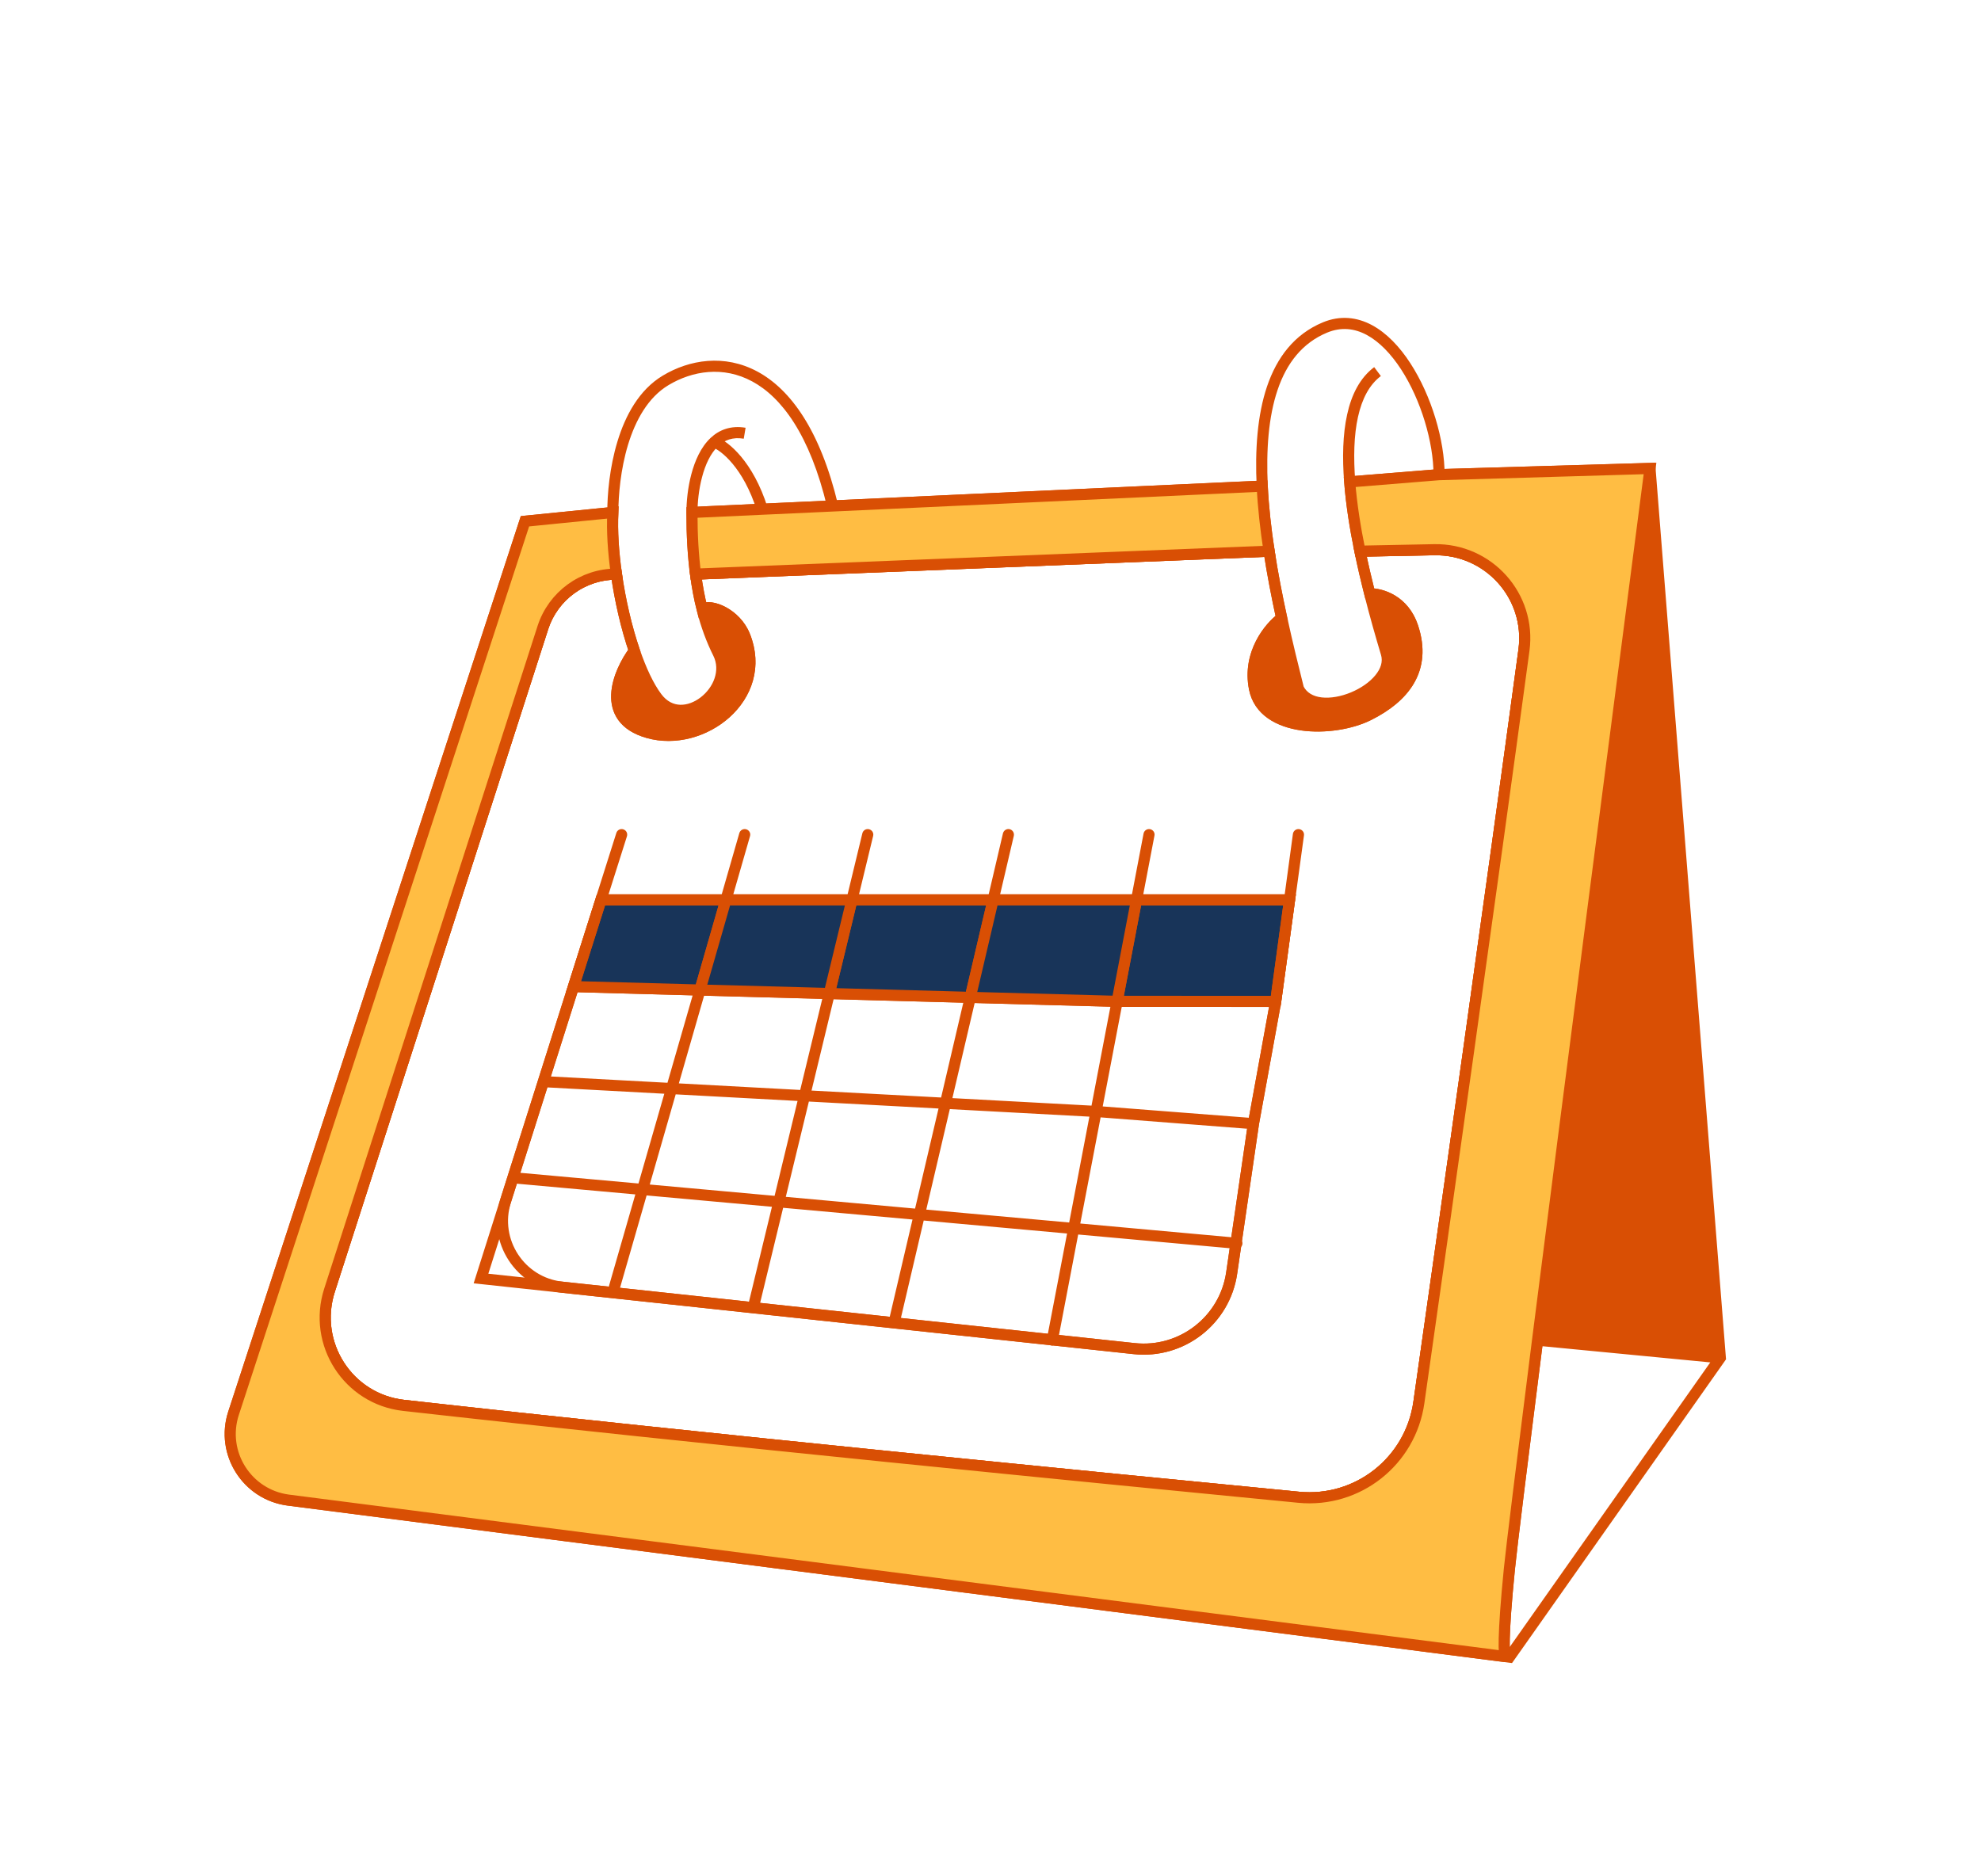 <svg width="38" height="36" viewBox="0 0 38 36" fill="none" xmlns="http://www.w3.org/2000/svg">
<g id="Icon" filter="url(#filter0_d_10460_1824)">
<g id="Vector 9">
<path d="M33 22.05L31.651 4.988C31.08 9.379 30.105 16.902 29.494 21.712L33 22.05Z" fill="#D94F04"/>
<path d="M13.779 8.535C14.116 9.211 13.105 10.056 12.599 9.38C12.441 9.169 12.294 8.854 12.168 8.486C11.862 8.896 11.486 9.786 12.43 10.056C13.47 10.354 14.757 9.38 14.285 8.198C14.116 7.775 13.629 7.578 13.47 7.691C13.549 8.002 13.652 8.281 13.779 8.535Z" fill="#D94F04"/>
<path d="M26.593 8.535C26.798 9.22 25.244 9.887 24.907 9.211C24.81 8.823 24.695 8.36 24.585 7.86C24.355 8.029 23.929 8.535 24.064 9.211C24.233 10.056 25.581 10.056 26.256 9.718C26.93 9.38 27.371 8.846 27.099 8.029C26.93 7.522 26.505 7.392 26.275 7.392C26.379 7.805 26.491 8.195 26.593 8.535Z" fill="#D94F04"/>
<path d="M10.07 6.001L10.059 5.895L9.99 5.902L9.968 5.968L10.07 6.001ZM28.953 27.794L28.94 27.9L29.004 27.908L29.041 27.856L28.953 27.794ZM33 22.05L33.087 22.112L33.109 22.08L33.106 22.042L33 22.05ZM31.651 4.988L31.757 4.979L31.75 4.878L31.648 4.881L31.651 4.988ZM11.756 5.833L11.862 5.838V5.833H11.756ZM28.88 27.785L28.893 27.679L28.88 27.785ZM28.953 26.105L29.06 26.115L28.953 26.105ZM29.494 21.712L29.389 21.699L29.494 21.712ZM26.593 8.535L26.695 8.505L26.593 8.535ZM24.907 9.211L24.803 9.237L24.806 9.248L24.812 9.259L24.907 9.211ZM25.413 2.285L25.454 2.383L25.413 2.285ZM13.779 8.535L13.874 8.488L13.779 8.535ZM12.599 9.38L12.514 9.444L12.599 9.38ZM12.767 3.298L12.713 3.207L12.767 3.298ZM13.702 4.481L13.629 4.404L13.702 4.481ZM14.622 5.77L14.627 5.877L14.622 5.77ZM12.168 8.486L12.269 8.451L12.168 8.486ZM12.43 10.056L12.46 9.953L12.43 10.056ZM14.285 8.198L14.186 8.237L14.285 8.198ZM24.585 7.86L24.69 7.837L24.585 7.86ZM24.064 9.211L24.169 9.19L24.064 9.211ZM27.099 8.029L26.998 8.062L27.099 8.029ZM26.275 7.392L26.172 7.418L26.275 7.392ZM13.342 7.015L13.237 7.029L13.342 7.015ZM11.824 7.015L11.719 7.03L11.824 7.015ZM11.528 13.266V13.159H11.45L11.426 13.233L11.528 13.266ZM24.738 13.372C24.797 13.372 24.845 13.325 24.845 13.266C24.845 13.207 24.797 13.159 24.738 13.159V13.372ZM11.001 14.929L10.899 14.896L11.001 14.929ZM24.471 15.213L24.576 15.232L24.576 15.228L24.471 15.213ZM10.423 16.753L10.322 16.72L10.423 16.753ZM23.717 19.96C23.776 19.966 23.828 19.922 23.833 19.864C23.838 19.805 23.795 19.753 23.736 19.748L23.717 19.96ZM9.227 20.53L9.125 20.498L9.086 20.622L9.215 20.636L9.227 20.53ZM12.026 12.046C12.044 11.989 12.013 11.93 11.957 11.912C11.9 11.894 11.841 11.925 11.823 11.981L12.026 12.046ZM14.387 12.043C14.404 11.986 14.371 11.927 14.314 11.911C14.258 11.895 14.199 11.927 14.182 11.984L14.387 12.043ZM16.749 12.038C16.763 11.981 16.728 11.924 16.67 11.91C16.613 11.896 16.556 11.931 16.542 11.988L16.749 12.038ZM14.448 21.09L14.437 21.197L14.448 21.09ZM19.447 12.038C19.46 11.98 19.425 11.923 19.367 11.909C19.31 11.896 19.253 11.932 19.239 11.989L19.447 12.038ZM17.047 21.35C17.034 21.408 17.07 21.465 17.127 21.478C17.184 21.492 17.241 21.456 17.255 21.399L17.047 21.35ZM22.145 12.033C22.157 11.976 22.119 11.92 22.061 11.909C22.003 11.898 21.947 11.935 21.936 11.993L22.145 12.033ZM20.081 21.692C20.07 21.75 20.108 21.806 20.166 21.817C20.224 21.828 20.28 21.79 20.291 21.733L20.081 21.692ZM25.013 12.028C25.021 11.969 24.98 11.916 24.921 11.908C24.863 11.9 24.809 11.941 24.801 11.999L25.013 12.028ZM23.626 20.425L23.732 20.44L23.626 20.425ZM21.756 21.875L21.745 21.981L21.756 21.875ZM29.233 8.473L29.338 8.487L29.233 8.473ZM5.533 24.782L5.546 24.676L5.533 24.782ZM24.912 24.728L24.902 24.834L24.912 24.728ZM27.217 22.909L27.323 22.924L27.217 22.909ZM9.968 5.968L4.378 23.082L4.581 23.148L10.171 6.035L9.968 5.968ZM29.041 27.856L33.087 22.112L32.913 21.989L28.866 27.733L29.041 27.856ZM33.106 22.042L31.757 4.979L31.545 4.996L32.894 22.059L33.106 22.042ZM10.08 6.108L11.766 5.939L11.745 5.726L10.059 5.895L10.08 6.108ZM28.866 27.89L28.94 27.9L28.967 27.688L28.893 27.679L28.866 27.89ZM29.06 26.115C29.103 25.682 29.31 24.011 29.6 21.726L29.389 21.699C29.099 23.983 28.891 25.657 28.847 26.094L29.06 26.115ZM29.6 21.726C30.211 16.915 31.185 9.392 31.757 5.002L31.545 4.974C30.974 9.365 29.999 16.888 29.389 21.699L29.6 21.726ZM33.01 21.944L29.505 21.606L29.484 21.819L32.99 22.157L33.01 21.944ZM26.491 8.566C26.529 8.692 26.489 8.826 26.381 8.957C26.273 9.089 26.103 9.206 25.913 9.285C25.722 9.364 25.521 9.4 25.354 9.381C25.188 9.362 25.066 9.291 25.002 9.164L24.812 9.259C24.916 9.469 25.115 9.568 25.329 9.593C25.542 9.617 25.78 9.571 25.994 9.482C26.209 9.393 26.41 9.258 26.546 9.093C26.682 8.928 26.76 8.721 26.695 8.505L26.491 8.566ZM31.648 4.881L27.602 5.001L27.608 5.214L31.654 5.094L31.648 4.881ZM25.454 2.383C25.725 2.27 25.98 2.299 26.217 2.426C26.458 2.556 26.682 2.789 26.875 3.085C27.26 3.677 27.498 4.489 27.498 5.107H27.711C27.711 4.446 27.46 3.594 27.053 2.968C26.85 2.655 26.602 2.391 26.318 2.238C26.03 2.084 25.708 2.046 25.372 2.186L25.454 2.383ZM13.684 8.583C13.822 8.86 13.689 9.188 13.44 9.38C13.318 9.474 13.178 9.526 13.048 9.522C12.921 9.518 12.792 9.461 12.684 9.316L12.514 9.444C12.658 9.638 12.846 9.728 13.041 9.735C13.231 9.741 13.418 9.666 13.57 9.549C13.869 9.319 14.074 8.887 13.874 8.488L13.684 8.583ZM11.862 5.833C11.862 5.502 11.904 5.006 12.047 4.533C12.192 4.058 12.434 3.623 12.822 3.39L12.713 3.207C12.258 3.48 11.994 3.975 11.844 4.471C11.692 4.97 11.649 5.488 11.649 5.833H11.862ZM12.822 3.39C13.283 3.113 13.874 3.018 14.429 3.318C14.987 3.619 15.534 4.333 15.867 5.732L16.075 5.683C15.734 4.255 15.164 3.472 14.531 3.13C13.895 2.787 13.222 2.901 12.713 3.207L12.822 3.39ZM13.38 5.833C13.38 5.644 13.403 5.394 13.467 5.154C13.53 4.913 13.631 4.695 13.776 4.559L13.629 4.404C13.443 4.58 13.329 4.842 13.261 5.1C13.192 5.36 13.167 5.629 13.167 5.833H13.38ZM13.776 4.559C13.898 4.443 14.055 4.382 14.267 4.417L14.302 4.207C14.022 4.16 13.798 4.244 13.629 4.404L13.776 4.559ZM13.278 5.939L14.627 5.877L14.617 5.664L13.268 5.726L13.278 5.939ZM14.627 5.877L15.976 5.814L15.966 5.601L14.617 5.664L14.627 5.877ZM13.666 4.581C13.82 4.637 14.257 4.962 14.52 5.802L14.724 5.738C14.447 4.856 13.973 4.467 13.739 4.381L13.666 4.581ZM12.684 9.316C12.536 9.118 12.393 8.815 12.269 8.451L12.067 8.52C12.194 8.893 12.346 9.22 12.514 9.444L12.684 9.316ZM12.083 8.422C11.924 8.635 11.739 8.981 11.724 9.319C11.716 9.49 11.752 9.665 11.862 9.817C11.972 9.969 12.148 10.086 12.401 10.158L12.46 9.953C12.24 9.891 12.11 9.796 12.034 9.692C11.959 9.588 11.931 9.464 11.937 9.328C11.95 9.051 12.107 8.747 12.254 8.549L12.083 8.422ZM12.401 10.158C12.96 10.319 13.579 10.136 13.996 9.761C14.416 9.382 14.639 8.798 14.384 8.158L14.186 8.237C14.403 8.78 14.218 9.273 13.853 9.603C13.484 9.935 12.94 10.091 12.46 9.953L12.401 10.158ZM13.874 8.488C13.751 8.241 13.65 7.969 13.573 7.665L13.366 7.717C13.447 8.035 13.553 8.321 13.684 8.583L13.874 8.488ZM14.384 8.158C14.289 7.92 14.105 7.747 13.925 7.65C13.834 7.601 13.741 7.569 13.654 7.557C13.572 7.547 13.479 7.553 13.408 7.604L13.531 7.778C13.54 7.772 13.568 7.761 13.627 7.769C13.682 7.776 13.751 7.798 13.823 7.837C13.968 7.916 14.112 8.053 14.186 8.237L14.384 8.158ZM25.01 9.185C24.913 8.797 24.798 8.336 24.69 7.837L24.481 7.882C24.591 8.385 24.707 8.849 24.803 9.237L25.01 9.185ZM24.522 7.774C24.274 7.956 23.813 8.5 23.959 9.232L24.169 9.19C24.045 8.571 24.437 8.101 24.649 7.946L24.522 7.774ZM23.959 9.232C24.057 9.721 24.495 9.948 24.955 10.014C25.418 10.08 25.946 9.993 26.304 9.813L26.208 9.623C25.892 9.781 25.408 9.863 24.985 9.803C24.56 9.742 24.24 9.546 24.169 9.19L23.959 9.232ZM26.304 9.813C26.651 9.639 26.95 9.409 27.125 9.106C27.302 8.799 27.345 8.429 27.2 7.995L26.998 8.062C27.125 8.445 27.083 8.751 26.94 9C26.794 9.253 26.535 9.459 26.208 9.623L26.304 9.813ZM26.695 8.505C26.593 8.165 26.482 7.777 26.378 7.366L26.172 7.418C26.276 7.833 26.389 8.224 26.491 8.566L26.695 8.505ZM27.2 7.995C27.013 7.433 26.537 7.285 26.275 7.285V7.499C26.473 7.499 26.848 7.611 26.998 8.062L27.2 7.995ZM10.312 8.01L6.219 20.722L6.422 20.787L10.515 8.076L10.312 8.01ZM7.73 23.07C13.281 23.695 21.22 24.476 24.902 24.834L24.922 24.621C21.241 24.264 13.303 23.482 7.753 22.858L7.73 23.07ZM27.323 22.924C27.786 19.667 28.71 13.138 29.338 8.487L29.127 8.459C28.499 13.109 27.575 19.637 27.112 22.894L27.323 22.924ZM26.378 7.366C26.312 7.102 26.248 6.829 26.192 6.554L25.983 6.597C26.04 6.875 26.104 7.152 26.172 7.418L26.378 7.366ZM27.509 6.441L26.085 6.469L26.089 6.682L27.513 6.654L27.509 6.441ZM24.69 7.837C24.601 7.429 24.516 6.996 24.449 6.559L24.238 6.592C24.306 7.034 24.392 7.471 24.481 7.882L24.69 7.837ZM13.573 7.665C13.521 7.46 13.479 7.239 13.448 7.001L13.237 7.029C13.269 7.275 13.312 7.503 13.366 7.717L13.573 7.665ZM13.448 7.001C13.403 6.653 13.38 6.266 13.38 5.833H13.167C13.167 6.274 13.19 6.67 13.237 7.029L13.448 7.001ZM24.34 6.469L13.338 6.909L13.347 7.122L24.348 6.682L24.34 6.469ZM12.269 8.451C12.12 8.015 12.001 7.501 11.93 7L11.719 7.03C11.791 7.543 11.913 8.07 12.067 8.52L12.269 8.451ZM11.93 7C11.871 6.584 11.845 6.18 11.862 5.838L11.649 5.827C11.631 6.187 11.658 6.605 11.719 7.03L11.93 7ZM11.823 11.981L9.125 20.498L9.328 20.562L12.026 12.046L11.823 11.981ZM13.925 13.159H11.528V13.372H13.925V13.159ZM11.426 13.233L10.899 14.896L11.103 14.961L11.629 13.298L11.426 13.233ZM10.998 15.035L13.424 15.101L13.43 14.888L11.004 14.822L10.998 15.035ZM13.529 15.024L14.027 13.295L13.822 13.236L13.325 14.965L13.529 15.024ZM14.182 11.984L13.822 13.236L14.027 13.295L14.387 12.043L14.182 11.984ZM16.011 15.087L16.446 13.291L16.239 13.241L15.804 15.037L16.011 15.087ZM16.342 13.159H13.925V13.372H16.342V13.159ZM13.424 15.101L15.905 15.169L15.91 14.956L13.43 14.888L13.424 15.101ZM16.542 11.988L16.239 13.241L16.446 13.291L16.749 12.038L16.542 11.988ZM18.716 15.16L19.154 13.29L18.946 13.241L18.508 15.111L18.716 15.16ZM19.05 13.159H16.342V13.372H19.05V13.159ZM15.905 15.169L18.609 15.242L18.615 15.029L15.91 14.956L15.905 15.169ZM19.239 11.989L18.946 13.241L19.154 13.29L19.447 12.038L19.239 11.989ZM21.534 15.232L21.906 13.286L21.697 13.246L21.324 15.192L21.534 15.232ZM21.801 13.159H19.05V13.372H21.801V13.159ZM18.609 15.242L21.426 15.319L21.432 15.105L18.615 15.029L18.609 15.242ZM21.429 15.319L24.471 15.32L24.471 15.107L21.429 15.105L21.429 15.319ZM21.936 11.993L21.697 13.246L21.906 13.286L22.145 12.033L21.936 11.993ZM12.889 16.779L10.429 16.646L10.418 16.859L12.877 16.992L12.889 16.779ZM10.322 16.72L9.738 18.564L9.941 18.629L10.525 16.785L10.322 16.72ZM9.83 18.703L12.316 18.928L12.335 18.715L9.849 18.49L9.83 18.703ZM12.428 18.851L12.985 16.915L12.78 16.856L12.223 18.792L12.428 18.851ZM13.325 14.965L12.78 16.856L12.985 16.915L13.529 15.024L13.325 14.965ZM12.223 18.792L11.653 20.772L11.858 20.831L12.428 18.851L12.223 18.792ZM15.044 19.084L15.537 17.048L15.329 16.998L14.837 19.033L15.044 19.084ZM15.439 16.917L12.889 16.779L12.877 16.992L15.427 17.13L15.439 16.917ZM12.316 18.928L14.931 19.165L14.95 18.952L12.335 18.715L12.316 18.928ZM15.804 15.037L15.329 16.998L15.537 17.048L16.011 15.087L15.804 15.037ZM14.837 19.033L14.345 21.065L14.552 21.116L15.044 19.084L14.837 19.033ZM17.74 19.327L18.24 17.193L18.032 17.145L17.532 19.278L17.74 19.327ZM18.142 17.062L15.439 16.917L15.427 17.13L18.13 17.275L18.142 17.062ZM14.931 19.165L17.627 19.409L17.646 19.197L14.95 18.952L14.931 19.165ZM18.508 15.111L18.032 17.145L18.24 17.193L18.716 15.16L18.508 15.111ZM17.532 19.278L17.047 21.35L17.255 21.399L17.74 19.327L17.532 19.278ZM20.7 19.591L21.13 17.345L20.92 17.305L20.491 19.551L20.7 19.591ZM21.031 17.218L18.142 17.062L18.13 17.275L21.019 17.431L21.031 17.218ZM17.627 19.409L20.586 19.677L20.605 19.464L17.646 19.197L17.627 19.409ZM21.017 17.431L24.036 17.665L24.052 17.453L21.033 17.219L21.017 17.431ZM21.324 15.192L20.92 17.305L21.13 17.345L21.534 15.232L21.324 15.192ZM24.366 15.194L23.939 17.54L24.149 17.578L24.576 15.232L24.366 15.194ZM24.576 15.228L24.842 13.28L24.631 13.251L24.365 15.199L24.576 15.228ZM24.736 13.159H21.801V13.372L24.736 13.372V13.159ZM24.801 11.999L24.631 13.251L24.842 13.28L25.013 12.028L24.801 11.999ZM24.736 13.372H24.738V13.159H24.736V13.372ZM20.586 19.677L23.7 19.959L23.719 19.747L20.605 19.464L20.586 19.677ZM23.815 19.868L24.15 17.574L23.939 17.544L23.604 19.837L23.815 19.868ZM23.604 19.837L23.521 20.41L23.732 20.44L23.815 19.868L23.604 19.837ZM23.7 19.959L23.717 19.96L23.736 19.748L23.719 19.747L23.7 19.959ZM11.767 20.695L9.238 20.424L9.215 20.636L11.744 20.907L11.767 20.695ZM9.328 20.562L9.941 18.629L9.738 18.564L9.125 20.498L9.328 20.562ZM10.525 16.785L11.103 14.961L10.899 14.896L10.322 16.72L10.525 16.785ZM21.768 21.769L20.199 21.601L20.176 21.813L21.745 21.981L21.768 21.769ZM20.199 21.601L14.46 20.985L14.437 21.197L20.176 21.813L20.199 21.601ZM14.46 20.985L11.767 20.695L11.744 20.907L14.437 21.197L14.46 20.985ZM20.491 19.551L20.082 21.686L20.292 21.727L20.7 19.591L20.491 19.551ZM20.082 21.686L20.081 21.692L20.291 21.733L20.292 21.727L20.082 21.686ZM9.215 20.636L20.176 21.813L20.199 21.601L9.238 20.424L9.215 20.636ZM26.192 6.554C26.101 6.109 26.029 5.66 25.997 5.238L25.784 5.254C25.818 5.688 25.89 6.146 25.983 6.597L26.192 6.554ZM25.997 5.238C25.961 4.776 25.971 4.352 26.049 4C26.127 3.648 26.269 3.38 26.488 3.215L26.36 3.044C26.085 3.251 25.924 3.574 25.841 3.954C25.757 4.334 25.747 4.782 25.784 5.254L25.997 5.238ZM27.596 5.001L25.882 5.14L25.899 5.352L27.613 5.213L27.596 5.001ZM5.519 24.887L28.864 27.89L28.891 27.679L5.546 24.676L5.519 24.887ZM28.914 27.684C28.95 27.697 28.964 27.725 28.966 27.728C28.97 27.735 28.971 27.739 28.97 27.737C28.969 27.732 28.966 27.719 28.964 27.694C28.96 27.645 28.958 27.564 28.961 27.439C28.967 27.19 28.994 26.776 29.06 26.115L28.847 26.094C28.781 26.757 28.754 27.177 28.748 27.434C28.745 27.562 28.747 27.652 28.752 27.712C28.754 27.742 28.758 27.768 28.763 27.79C28.766 27.8 28.77 27.814 28.778 27.828C28.783 27.838 28.801 27.87 28.841 27.885L28.914 27.684ZM28.893 27.679L28.891 27.679L28.864 27.89L28.866 27.89L28.893 27.679ZM24.208 5.22L15.966 5.601L15.976 5.814L24.218 5.433L24.208 5.22ZM24.449 6.559C24.386 6.144 24.339 5.726 24.319 5.321L24.106 5.332C24.126 5.746 24.174 6.171 24.238 6.592L24.449 6.559ZM24.319 5.321C24.286 4.637 24.332 3.998 24.507 3.481C24.681 2.967 24.981 2.581 25.454 2.383L25.372 2.186C24.828 2.414 24.494 2.857 24.305 3.413C24.118 3.965 24.072 4.635 24.106 5.332L24.319 5.321ZM24.218 5.433L24.238 5.432L24.228 5.219L24.208 5.22L24.218 5.433ZM23.521 20.41C23.397 21.26 22.622 21.861 21.768 21.769L21.745 21.981C22.714 22.085 23.591 21.404 23.732 20.44L23.521 20.41ZM29.338 8.487C29.487 7.387 28.618 6.419 27.509 6.441L27.513 6.654C28.492 6.635 29.258 7.489 29.127 8.459L29.338 8.487ZM4.378 23.082C4.109 23.909 4.657 24.776 5.519 24.887L5.546 24.676C4.817 24.582 4.353 23.848 4.581 23.148L4.378 23.082ZM24.902 24.834C26.092 24.949 27.155 24.107 27.323 22.924L27.112 22.894C26.959 23.965 25.998 24.726 24.922 24.621L24.902 24.834ZM6.219 20.722C5.87 21.807 6.596 22.942 7.73 23.07L7.753 22.858C6.754 22.745 6.114 21.745 6.422 20.787L6.219 20.722ZM10.515 8.076C10.698 7.507 11.227 7.122 11.824 7.122V6.908C11.134 6.908 10.523 7.354 10.312 8.01L10.515 8.076Z" fill="#D94F04"/>
</g>
<g id="Vector 12">
<path d="M21.801 13.266L21.429 15.212L24.471 15.213L24.736 13.266L21.801 13.266Z" fill="#183459"/>
<path d="M16.342 13.266L15.908 15.062L18.612 15.136L19.05 13.266H16.342Z" fill="#183459"/>
<path d="M11.528 13.266L11.001 14.929L13.427 14.995L13.925 13.266H11.528Z" fill="#183459"/>
<path d="M21.801 13.266L21.429 15.212L24.471 15.213L24.736 13.266L21.801 13.266Z" stroke="#D94F04" stroke-width="0.213"/>
<path d="M16.342 13.266L15.908 15.062L18.612 15.136L19.05 13.266H16.342Z" stroke="#D94F04" stroke-width="0.213"/>
<path d="M11.528 13.266L11.001 14.929L13.427 14.995L13.925 13.266H11.528Z" stroke="#D94F04" stroke-width="0.213"/>
</g>
<path id="Vector 11" fill-rule="evenodd" clip-rule="evenodd" d="M12.43 10.056C11.486 9.786 11.862 8.896 12.168 8.486C12.017 8.042 11.896 7.522 11.824 7.015V7.015C11.181 7.015 10.611 7.43 10.413 8.043L6.321 20.755C5.992 21.776 6.675 22.843 7.742 22.964C13.293 23.588 21.23 24.37 24.912 24.727C26.045 24.837 27.057 24.036 27.217 22.909C27.681 19.652 28.605 13.124 29.233 8.473C29.372 7.438 28.555 6.527 27.511 6.547L26.087 6.575C26.144 6.852 26.208 7.127 26.275 7.392C26.505 7.392 26.93 7.522 27.099 8.029C27.371 8.846 26.93 9.38 26.256 9.718C25.581 10.056 24.233 10.056 24.064 9.211C23.929 8.535 24.355 8.029 24.585 7.86C24.496 7.45 24.411 7.015 24.344 6.575L13.342 7.015C13.374 7.257 13.416 7.481 13.47 7.691C13.629 7.578 14.116 7.775 14.285 8.198C14.757 9.38 13.47 10.353 12.43 10.056ZM11.756 20.801L10.782 20.697C9.978 20.61 9.455 19.809 9.699 19.038L9.839 18.596L10.423 16.752L11.001 14.929L11.528 13.266H13.925H16.342H19.05H21.801L24.736 13.266L24.471 15.213L24.044 17.559L23.71 19.853L23.626 20.425C23.494 21.332 22.668 21.973 21.756 21.875L20.187 21.706L14.448 21.09L11.756 20.801Z" stroke="#D94F04" stroke-width="0.213"/>
<g id="Vector 10">
<path d="M15.907 15.062L16.342 13.266H13.924L13.427 14.995L15.907 15.062Z" fill="#183459"/>
<path d="M21.429 15.212L21.801 13.266H19.05L18.612 15.136L21.429 15.212Z" fill="#183459"/>
<path d="M15.907 15.062L16.342 13.266H13.924L13.427 14.995L15.907 15.062Z" stroke="#D94F04" stroke-width="0.213"/>
<path d="M21.429 15.212L21.801 13.266H19.05L18.612 15.136L21.429 15.212Z" stroke="#D94F04" stroke-width="0.213"/>
</g>
<g id="Vector 13">
<path d="M10.07 6.001L4.48 23.115C4.231 23.878 4.737 24.679 5.533 24.782L28.878 27.784C28.847 27.773 28.822 27.427 28.953 26.105C28.997 25.67 29.205 23.997 29.494 21.712C30.105 16.902 31.08 9.379 31.651 4.988L27.605 5.107L25.89 5.246C25.923 5.674 25.995 6.127 26.087 6.575L27.511 6.547C28.555 6.527 29.372 7.438 29.233 8.473C28.605 13.124 27.681 19.652 27.217 22.909C27.057 24.036 26.045 24.837 24.912 24.727C21.23 24.37 13.293 23.588 7.742 22.964C6.675 22.844 5.992 21.776 6.321 20.755L10.413 8.043C10.611 7.43 11.181 7.015 11.824 7.015C11.764 6.595 11.738 6.184 11.756 5.832L10.07 6.001Z" fill="#FFBD43"/>
<path d="M24.212 5.327L15.971 5.708L14.622 5.77L13.273 5.832C13.273 6.27 13.296 6.661 13.342 7.015L24.344 6.575C24.28 6.158 24.232 5.736 24.212 5.327Z" fill="#FFBD43"/>
<path d="M10.07 6.001L4.48 23.115C4.231 23.878 4.737 24.679 5.533 24.782L28.878 27.784C28.847 27.773 28.822 27.427 28.953 26.105C28.997 25.67 29.205 23.997 29.494 21.712C30.105 16.902 31.08 9.379 31.651 4.988L27.605 5.107L25.89 5.246C25.923 5.674 25.995 6.127 26.087 6.575L27.511 6.547C28.555 6.527 29.372 7.438 29.233 8.473C28.605 13.124 27.681 19.652 27.217 22.909C27.057 24.036 26.045 24.837 24.912 24.727C21.23 24.37 13.293 23.588 7.742 22.964C6.675 22.844 5.992 21.776 6.321 20.755L10.413 8.043C10.611 7.43 11.181 7.015 11.824 7.015C11.764 6.595 11.738 6.184 11.756 5.832L10.07 6.001Z" stroke="#D94F04" stroke-width="0.213"/>
<path d="M24.212 5.327L15.971 5.708L14.622 5.77L13.273 5.832C13.273 6.27 13.296 6.661 13.342 7.015L24.344 6.575C24.28 6.158 24.232 5.736 24.212 5.327Z" stroke="#D94F04" stroke-width="0.213"/>
</g>
</g>
<defs>
<filter id="filter0_d_10460_1824" x="0" y="0.5" width="37.109" height="37" filterUnits="userSpaceOnUse" color-interpolation-filters="sRGB">
<feFlood flood-opacity="0" result="BackgroundImageFix"/>
<feColorMatrix in="SourceAlpha" type="matrix" values="0 0 0 0 0 0 0 0 0 0 0 0 0 0 0 0 0 0 127 0" result="hardAlpha"/>
<feOffset dy="4"/>
<feGaussianBlur stdDeviation="2"/>
<feComposite in2="hardAlpha" operator="out"/>
<feColorMatrix type="matrix" values="0 0 0 0 0 0 0 0 0 0 0 0 0 0 0 0 0 0 0.25 0"/>
<feBlend mode="normal" in2="BackgroundImageFix" result="effect1_dropShadow_10460_1824"/>
<feBlend mode="normal" in="SourceGraphic" in2="effect1_dropShadow_10460_1824" result="shape"/>
</filter>
</defs>
</svg>
